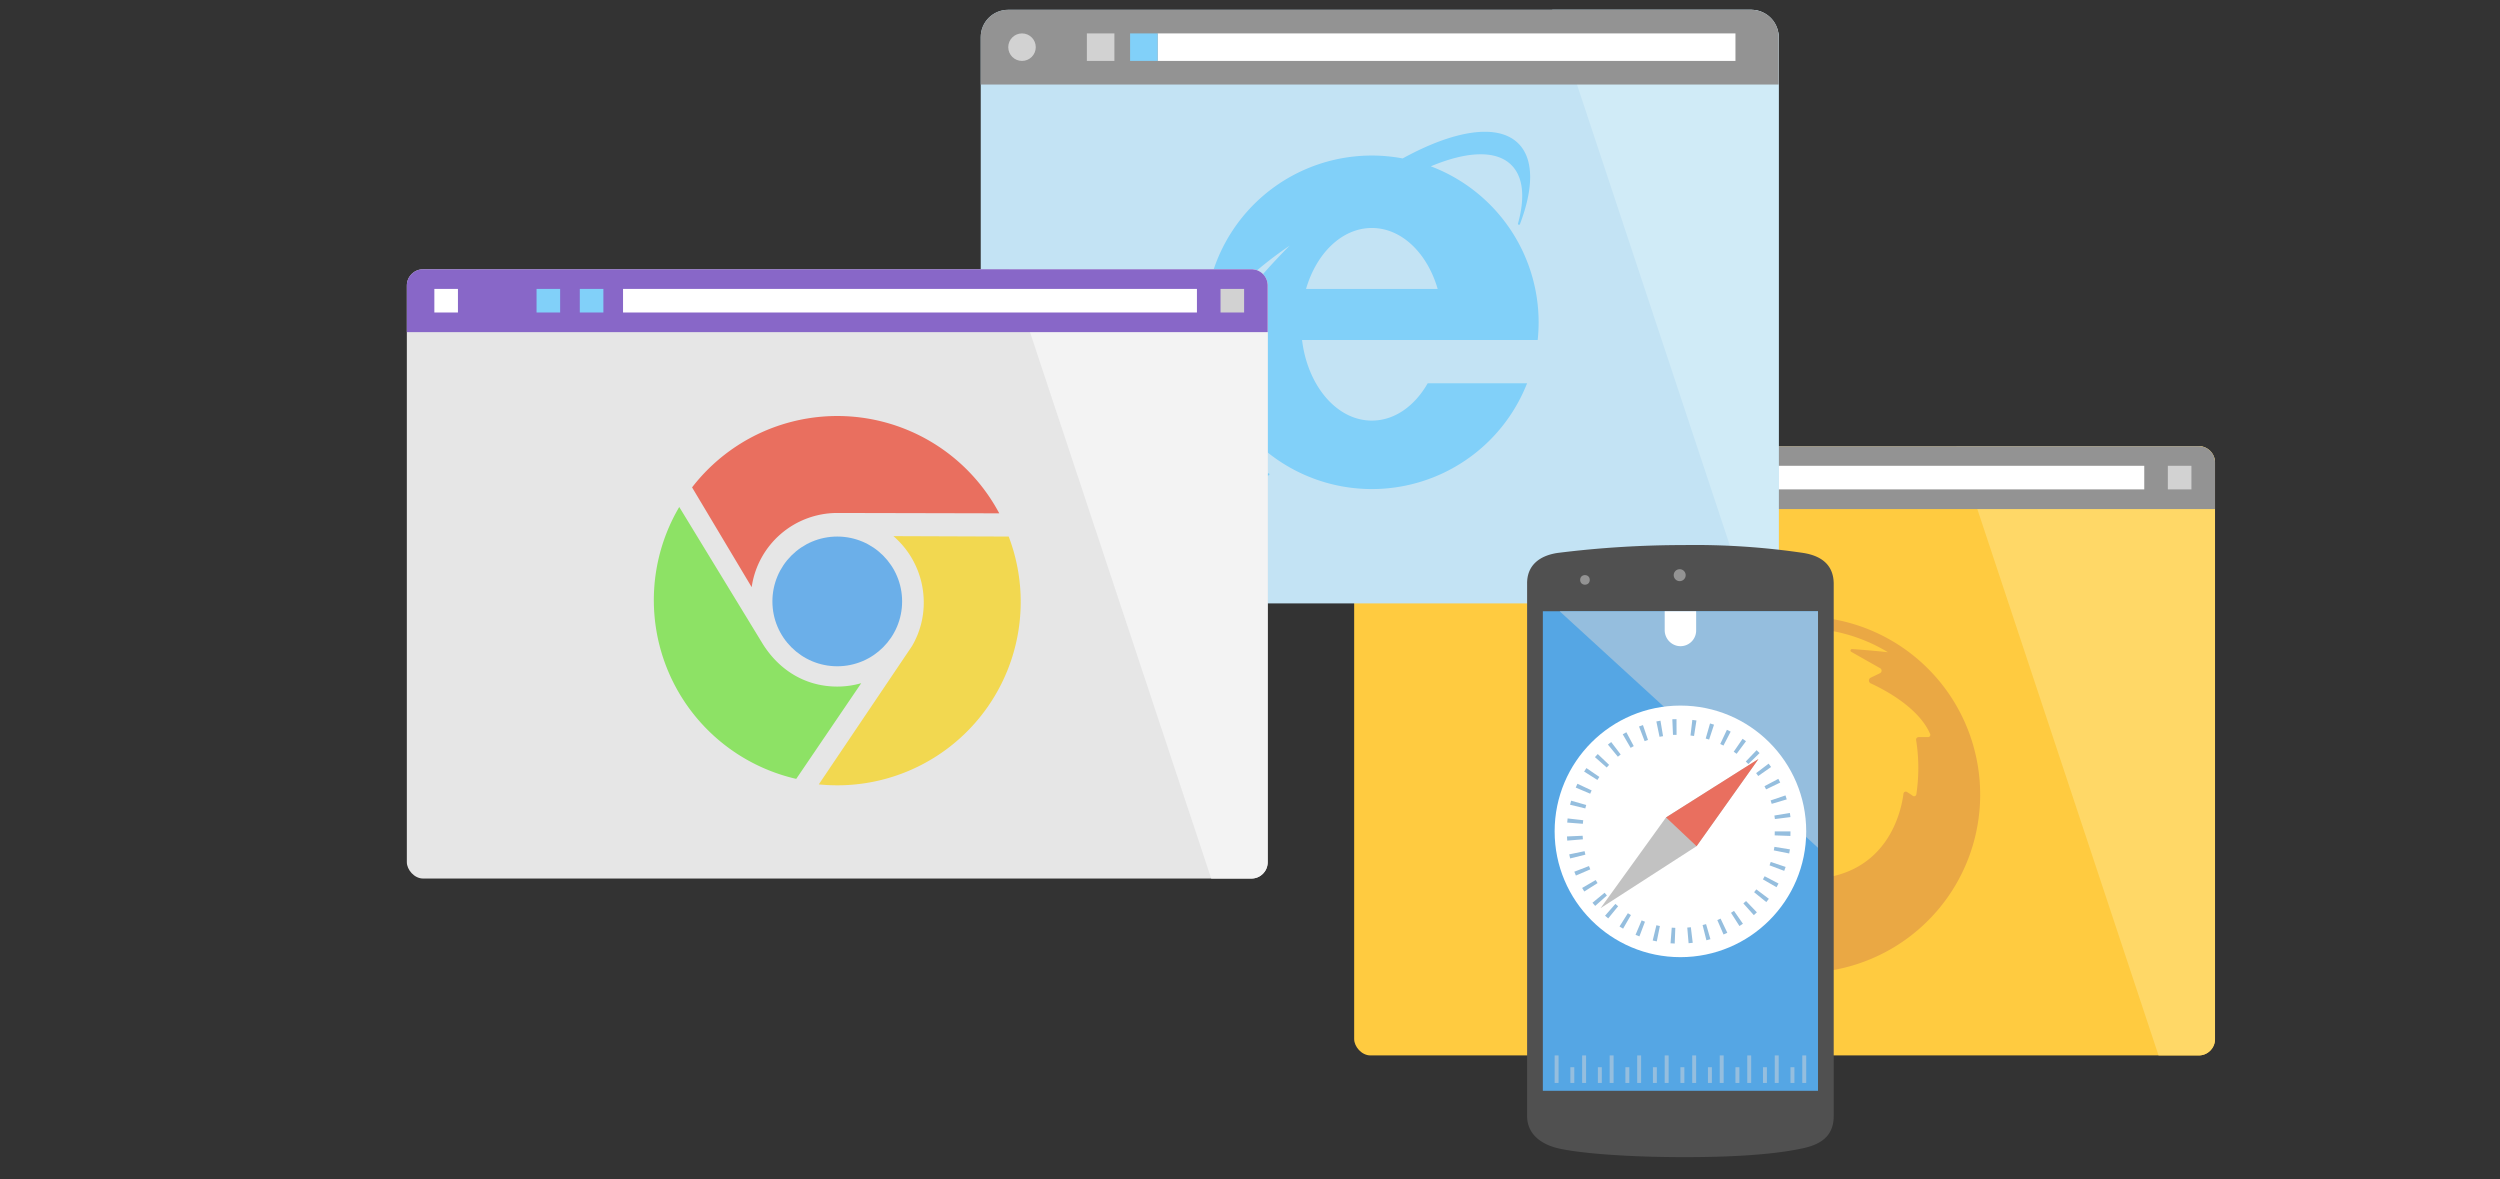 <svg xmlns="http://www.w3.org/2000/svg" viewBox="0 0 636 300"><rect x="0" y="0" width="636" height="300" fill="#333333" stroke="none"/><title>swimlane-cross-browser</title><rect x="344.5" y="113.5" width="219" height="155" rx="4.146" fill="#ffcb40"/><path d="M559.362,113.5H497.726l51.407,155h10.229a4.138,4.138,0,0,0,4.138-4.138V117.638A4.138,4.138,0,0,0,559.362,113.5Z" fill="#ffd867"/><path d="M563.5,129.5V117.638a4.138,4.138,0,0,0-4.138-4.138H348.638a4.138,4.138,0,0,0-4.138,4.138V129.5Z" fill="#939393"/><rect x="351.5" y="118.5" width="6" height="6" fill="#fff"/><rect x="388.5" y="118.5" width="6" height="6" fill="#d2d2d2"/><rect x="377.5" y="118.5" width="6" height="6" fill="#d2d2d2"/><rect x="551.5" y="118.5" width="6" height="6" fill="#d2d2d2"/><rect x="399.5" y="118.5" width="146" height="6" fill="#fff"/><path d="M458.417,156.826a45.269,45.269,0,0,0-34.98,16.523,35.488,35.488,0,0,1-1.77-4.682c-.75-3.125-2.292-1.75-2.625.25-.252,1.509-.812,9.135-1.215,13.076a45.331,45.331,0,1,0,40.59-25.167Zm0,3a42.085,42.085,0,0,1,21.881,6.105c-2.913-.338-6.9-.65-9.128-.813a.379.379,0,0,0-.21.709l7.351,4.166a.717.717,0,0,1-.041,1.269l-2.36,1.142a.8.8,0,0,0,.009,1.449c3.591,1.652,12.251,6.212,15.117,12.886a.564.564,0,0,1-.522.774c-.885.01-1.776,0-2.389,0a.663.663,0,0,0-.663.764,45.216,45.216,0,0,1,.054,13.826.574.574,0,0,1-.9.353c-.516-.368-1.06-.717-1.488-.98a.581.581,0,0,0-.883.426c-.518,4.171-3.9,21.437-24.412,21.767-10.832.174-14.333-5.5-14.333-5.5a32.118,32.118,0,0,0,9.333-.667c3.084-.833,8.4-5.066,10.917-6.726a1.242,1.242,0,0,0,.388-1.669c-.973-1.659-3.333-4.521-7.471-2.938-3.1,1.186-6.5,3.625-12.25,2.5-4.613-.9-6.884-5.34-7.168-8.084a1.967,1.967,0,0,1,1.9-2.169l3.852-.167a1.694,1.694,0,0,0,1.607-1.9l-.195-1.562a3.806,3.806,0,0,1,1.2-3.276l9.122-8.373a.814.814,0,0,0-.572-1.414c-2.691.073-5.874.323-8.83.448-2.52.106-2.125-.459-3.291-2.125s-.417-3.459,1.75-6.125.647-3.4-1.125-2.584c-2.625,1.209-7.044,5.28-9.125,4.834a68.912,68.912,0,0,0-9.872-.807A42.273,42.273,0,0,1,458.417,159.826Z" fill="#eaa844"/><rect x="249.5" y="2.5" width="203" height="151" rx="6.95" fill="#c3e3f4"/><path d="M366.757,86.5h24.43a42.883,42.883,0,0,0,.239-4.5A42.436,42.436,0,0,0,364,42.31c9.091-3.812,16.6-4.222,20.506-.315,3.064,3.063,3.478,8.338,1.676,14.856a.26.26,0,0,0,.5.154c3.448-9.073,3.583-16.5-.4-20.489-5.237-5.237-16.412-3.365-29.45,3.79A42.4,42.4,0,0,0,306.574,82c0,.172.011.341.013.512A94.468,94.468,0,0,1,328.1,62.483c-23.149,23.178-34.711,49.149-25.826,58.035,3.988,3.987,11.417,3.852,20.489.4a.26.26,0,0,0-.154-.5c-6.517,1.8-11.793,1.387-14.856-1.676-4.207-4.207-3.409-12.589,1.254-22.626A42.418,42.418,0,0,0,388.492,97.5H363.21c-3.292,5.772-8.425,9.5-14.21,9.5-8.94,0-16.354-8.872-17.757-20.5h35.514ZM349,58c7.606,0,14.105,6.424,16.741,15.5H332.259C334.9,64.424,341.394,58,349,58Z" fill="#81d0f9"/><rect x="103.5" y="68.5" width="219" height="155" rx="4.146" fill="#e6e6e6"/><circle cx="213" cy="153" r="16.5" fill="#6bafe9"/><path d="M191.225,149.372A22,22,0,0,1,213,130.5c.694,0,41.209.092,41.209.092a46.659,46.659,0,0,0-78.145-6.6Z" fill="#e96f5f"/><path d="M227.285,136.392A22.237,22.237,0,0,1,235,153.117a21.721,21.721,0,0,1-2.991,11.253L208.3,199.55q2.321.233,4.7.236A46.672,46.672,0,0,0,256.612,136.5Z" fill="#f2d850"/><path d="M219.1,173.8a21.982,21.982,0,0,1-6.1.865c-8.174,0-14.917-4.25-19.095-11.079L172.8,128.976a46.659,46.659,0,0,0,29.761,69.172Z" fill="#8de265"/><path d="M318.362,68.5H256.726l51.407,155h10.229a4.138,4.138,0,0,0,4.138-4.138V72.638A4.138,4.138,0,0,0,318.362,68.5Z" fill="#f3f3f3"/><path d="M322.5,84.5V72.638a4.138,4.138,0,0,0-4.138-4.138H107.638a4.138,4.138,0,0,0-4.138,4.138V84.5Z" fill="#8867c8"/><rect x="110.5" y="73.5" width="6" height="6" fill="#fff"/><rect x="147.5" y="73.5" width="6" height="6" fill="#81d0f9"/><rect x="136.5" y="73.5" width="6" height="6" fill="#81d0f9"/><rect x="310.5" y="73.5" width="6" height="6" fill="#d2d2d2"/><rect x="158.5" y="73.5" width="146" height="6" fill="#fff"/><path d="M445.549,2.5H394.882l50.08,151h.587a6.951,6.951,0,0,0,6.951-6.951V9.451A6.951,6.951,0,0,0,445.549,2.5Z" fill="#d0ebf7"/><path d="M452.5,21.5V9.451A6.951,6.951,0,0,0,445.549,2.5h-189.1A6.951,6.951,0,0,0,249.5,9.451V21.5Z" fill="#939393"/><rect x="294.5" y="8.5" width="147" height="7" fill="#fff"/><rect x="287.5" y="8.5" width="7" height="7" transform="translate(582 24) rotate(180)" fill="#81d0f9"/><rect x="276.5" y="8.5" width="7" height="7" transform="translate(560 24) rotate(180)" fill="#d2d2d2"/><circle cx="260" cy="12" r="3.5" fill="#d2d2d2"/><path d="M458.946,292.057c-5.3,1.194-14.312,2.319-30.4,2.319s-27.965-1.167-32.483-2.33-7.567-3.874-7.567-8.153V148.38c0-4.357,2.882-6.983,7.77-7.716a258.847,258.847,0,0,1,32.076-2,189.031,189.031,0,0,1,30.394,2c5.237.83,7.76,3.544,7.76,7.9V283.9C466.5,288.179,464.247,290.863,458.946,292.057Z" fill="#505050"/><rect x="392.5" y="155.5" width="70" height="122" fill="#55a6e4"/><circle cx="427.314" cy="146.322" r="1.524" fill="#939393"/><circle cx="403.212" cy="147.527" r="1.223" fill="#939393"/><polygon points="462.5 215.682 462.5 155.5 396.769 155.5 462.5 215.682" fill="#95bede"/><circle cx="427.5" cy="211.5" r="32" fill="#fff"/><polygon points="407.201 231.022 423.839 207.951 447.354 193.087 431.603 215.271 407.201 231.022" fill="#c2c2c2"/><polygon points="423.839 207.951 447.354 193.087 431.603 215.271 423.839 207.951" fill="#e96f5f"/><path d="M423.5,155.5v4.743a4.087,4.087,0,0,0,3.216,4.066,3.986,3.986,0,0,0,4.784-3.861V155.5Z" fill="#fff"/><rect x="395.5" y="268.5" width="1" height="7" fill="#95bede"/><rect x="402.5" y="268.5" width="1" height="7" fill="#95bede"/><rect x="409.5" y="268.5" width="1" height="7" fill="#95bede"/><rect x="416.5" y="268.5" width="1" height="7" fill="#95bede"/><rect x="423.5" y="268.5" width="1" height="7" fill="#95bede"/><rect x="430.5" y="268.5" width="1" height="7" fill="#95bede"/><rect x="437.5" y="268.5" width="1" height="7" fill="#95bede"/><rect x="444.5" y="268.5" width="1" height="7" fill="#95bede"/><rect x="451.5" y="268.5" width="1" height="7" fill="#95bede"/><rect x="458.5" y="268.5" width="1" height="7" fill="#95bede"/><rect x="399.5" y="271.5" width="1" height="4" fill="#95bede"/><rect x="406.5" y="271.5" width="1" height="4" fill="#95bede"/><rect x="413.5" y="271.5" width="1" height="4" fill="#95bede"/><rect x="420.5" y="271.5" width="1" height="4" fill="#95bede"/><rect x="427.5" y="271.5" width="1" height="4" fill="#95bede"/><rect x="434.5" y="271.5" width="1" height="4" fill="#95bede"/><rect x="441.5" y="271.5" width="1" height="4" fill="#95bede"/><rect x="448.5" y="271.5" width="1" height="4" fill="#95bede"/><rect x="455.5" y="271.5" width="1" height="4" fill="#95bede"/><path d="M426.046,240.035q-.533-.02-1.061-.06l.305-3.982c.3.023.6.041.909.053Zm3.532-.078-.338-3.979c.306-.026.609-.056.911-.093l.479,3.964Q430.107,239.912,429.578,239.957Zm-8.093-.465q-.522-.1-1.037-.23l.938-3.881q.441.107.89.2Zm12.625-.285-.972-3.873c.3-.074.591-.154.883-.238l1.112,3.835Q434.625,239.078,434.11,239.207Zm-17.044-.988q-.5-.189-.988-.395l1.552-3.679q.422.177.85.34Zm21.4-.483-1.582-3.666q.418-.181.831-.377l1.714,3.606Q438.948,237.525,438.462,237.736Zm-25.551-1.486c-.307-.178-.612-.361-.912-.55l2.127-3.38q.385.243.781.471Zm29.6-.665-2.148-3.365q.386-.246.759-.5L443.4,235Q442.963,235.3,442.515,235.585Zm-33.386-1.944q-.411-.336-.81-.687l2.636-3q.344.3.7.59Zm37.047-.829-2.662-2.977q.342-.306.672-.623l2.766,2.881Q446.57,232.459,446.176,232.812Zm-40.362-2.349q-.353-.4-.69-.806l3.081-2.541q.291.352.593.694Zm43.531-.971-3.1-2.517q.288-.354.563-.72l3.191,2.4C449.787,228.938,449.568,229.217,449.345,229.492Zm-46.3-2.693q-.283-.447-.552-.905l3.447-2.016q.231.394.474.778Zm48.9-1.094-3.461-1.991q.227-.394.439-.8l3.536,1.857C452.293,225.086,452.122,225.4,451.945,225.705Zm-51.039-2.966c-.139-.324-.271-.651-.4-.98l3.726-1.437q.165.426.343.843Zm53-1.192-3.737-1.409c.108-.285.209-.571.306-.86l3.787,1.264Q454.094,221.049,453.906,221.547Zm-54.46-3.162q-.128-.514-.236-1.036l3.909-.813q.093.447.2.888Zm55.724-1.264-3.916-.782q.09-.447.163-.9l3.942.637Q455.274,216.6,455.17,217.121Zm-56.465-3.27c-.029-.352-.051-.7-.067-1.059l3.989-.177q.021.457.058.911Zm56.776-1.186-4-.146c.011-.3.017-.608.017-.914v-.1h4v.086C455.5,211.96,455.494,212.313,455.481,212.665Zm-52.8-3.093-3.981-.311c.027-.353.062-.7.1-1.055l3.968.456C402.73,208.963,402.7,209.267,402.677,209.572Zm48.856-1.206q-.057-.453-.132-.9l3.939-.652q.087.522.154,1.05Zm-48.235-2.7-3.88-.945q.126-.518.271-1.027l3.841,1.09C403.448,205.08,403.37,205.374,403.3,205.67ZM450.72,204.5c-.087-.292-.179-.583-.276-.87l3.783-1.277q.169.5.321,1.011Zm-46.18-2.582-3.676-1.56q.209-.491.434-.971l3.615,1.695Q404.72,201.5,404.54,201.92Zm44.753-1.1q-.2-.41-.411-.81l3.527-1.873q.249.468.48.946Zm-42.92-2.4L403,196.286q.284-.449.583-.887l3.3,2.253Q406.617,198.029,406.373,198.416Zm40.922-1q-.262-.374-.537-.736l3.182-2.413q.32.423.624.857Zm-38.552-2.163-2.993-2.642q.351-.4.718-.784l2.892,2.754Q409.045,194.91,408.743,195.252Zm36.033-.878q-.32-.328-.651-.645l2.758-2.888q.382.366.752.745Zm-33.188-1.867-2.534-3.087c.273-.223.55-.443.831-.657l2.419,3.177Q411.941,192.218,411.588,192.507Zm30.211-.74q-.366-.271-.742-.53l2.26-3.292q.438.3.865.618Zm-26.967-1.515-2.008-3.451q.458-.265.925-.516l1.879,3.524Q415.225,190.024,414.832,190.252Zm23.616-.579q-.406-.21-.82-.405l1.7-3.612c.321.151.639.309.954.471Zm-20.055-1.125-1.427-3.73c.331-.126.663-.246,1-.36l1.286,3.78C418.963,188.336,418.676,188.44,418.393,188.548Zm16.409-.4q-.432-.141-.872-.267l1.1-3.839q.512.146,1.015.311Zm-12.618-.7-.807-3.911q.52-.107,1.046-.195l.656,3.939Q422.629,187.349,422.184,187.441Zm8.778-.214c-.3-.046-.6-.087-.9-.123l.464-3.966q.53.061,1.051.143Zm-5.353-.269-.171-3.989c.353-.015.706-.024,1.062-.026l.019,3.993C426.215,186.938,425.911,186.946,425.609,186.958Z" fill="#95bede"/></svg>